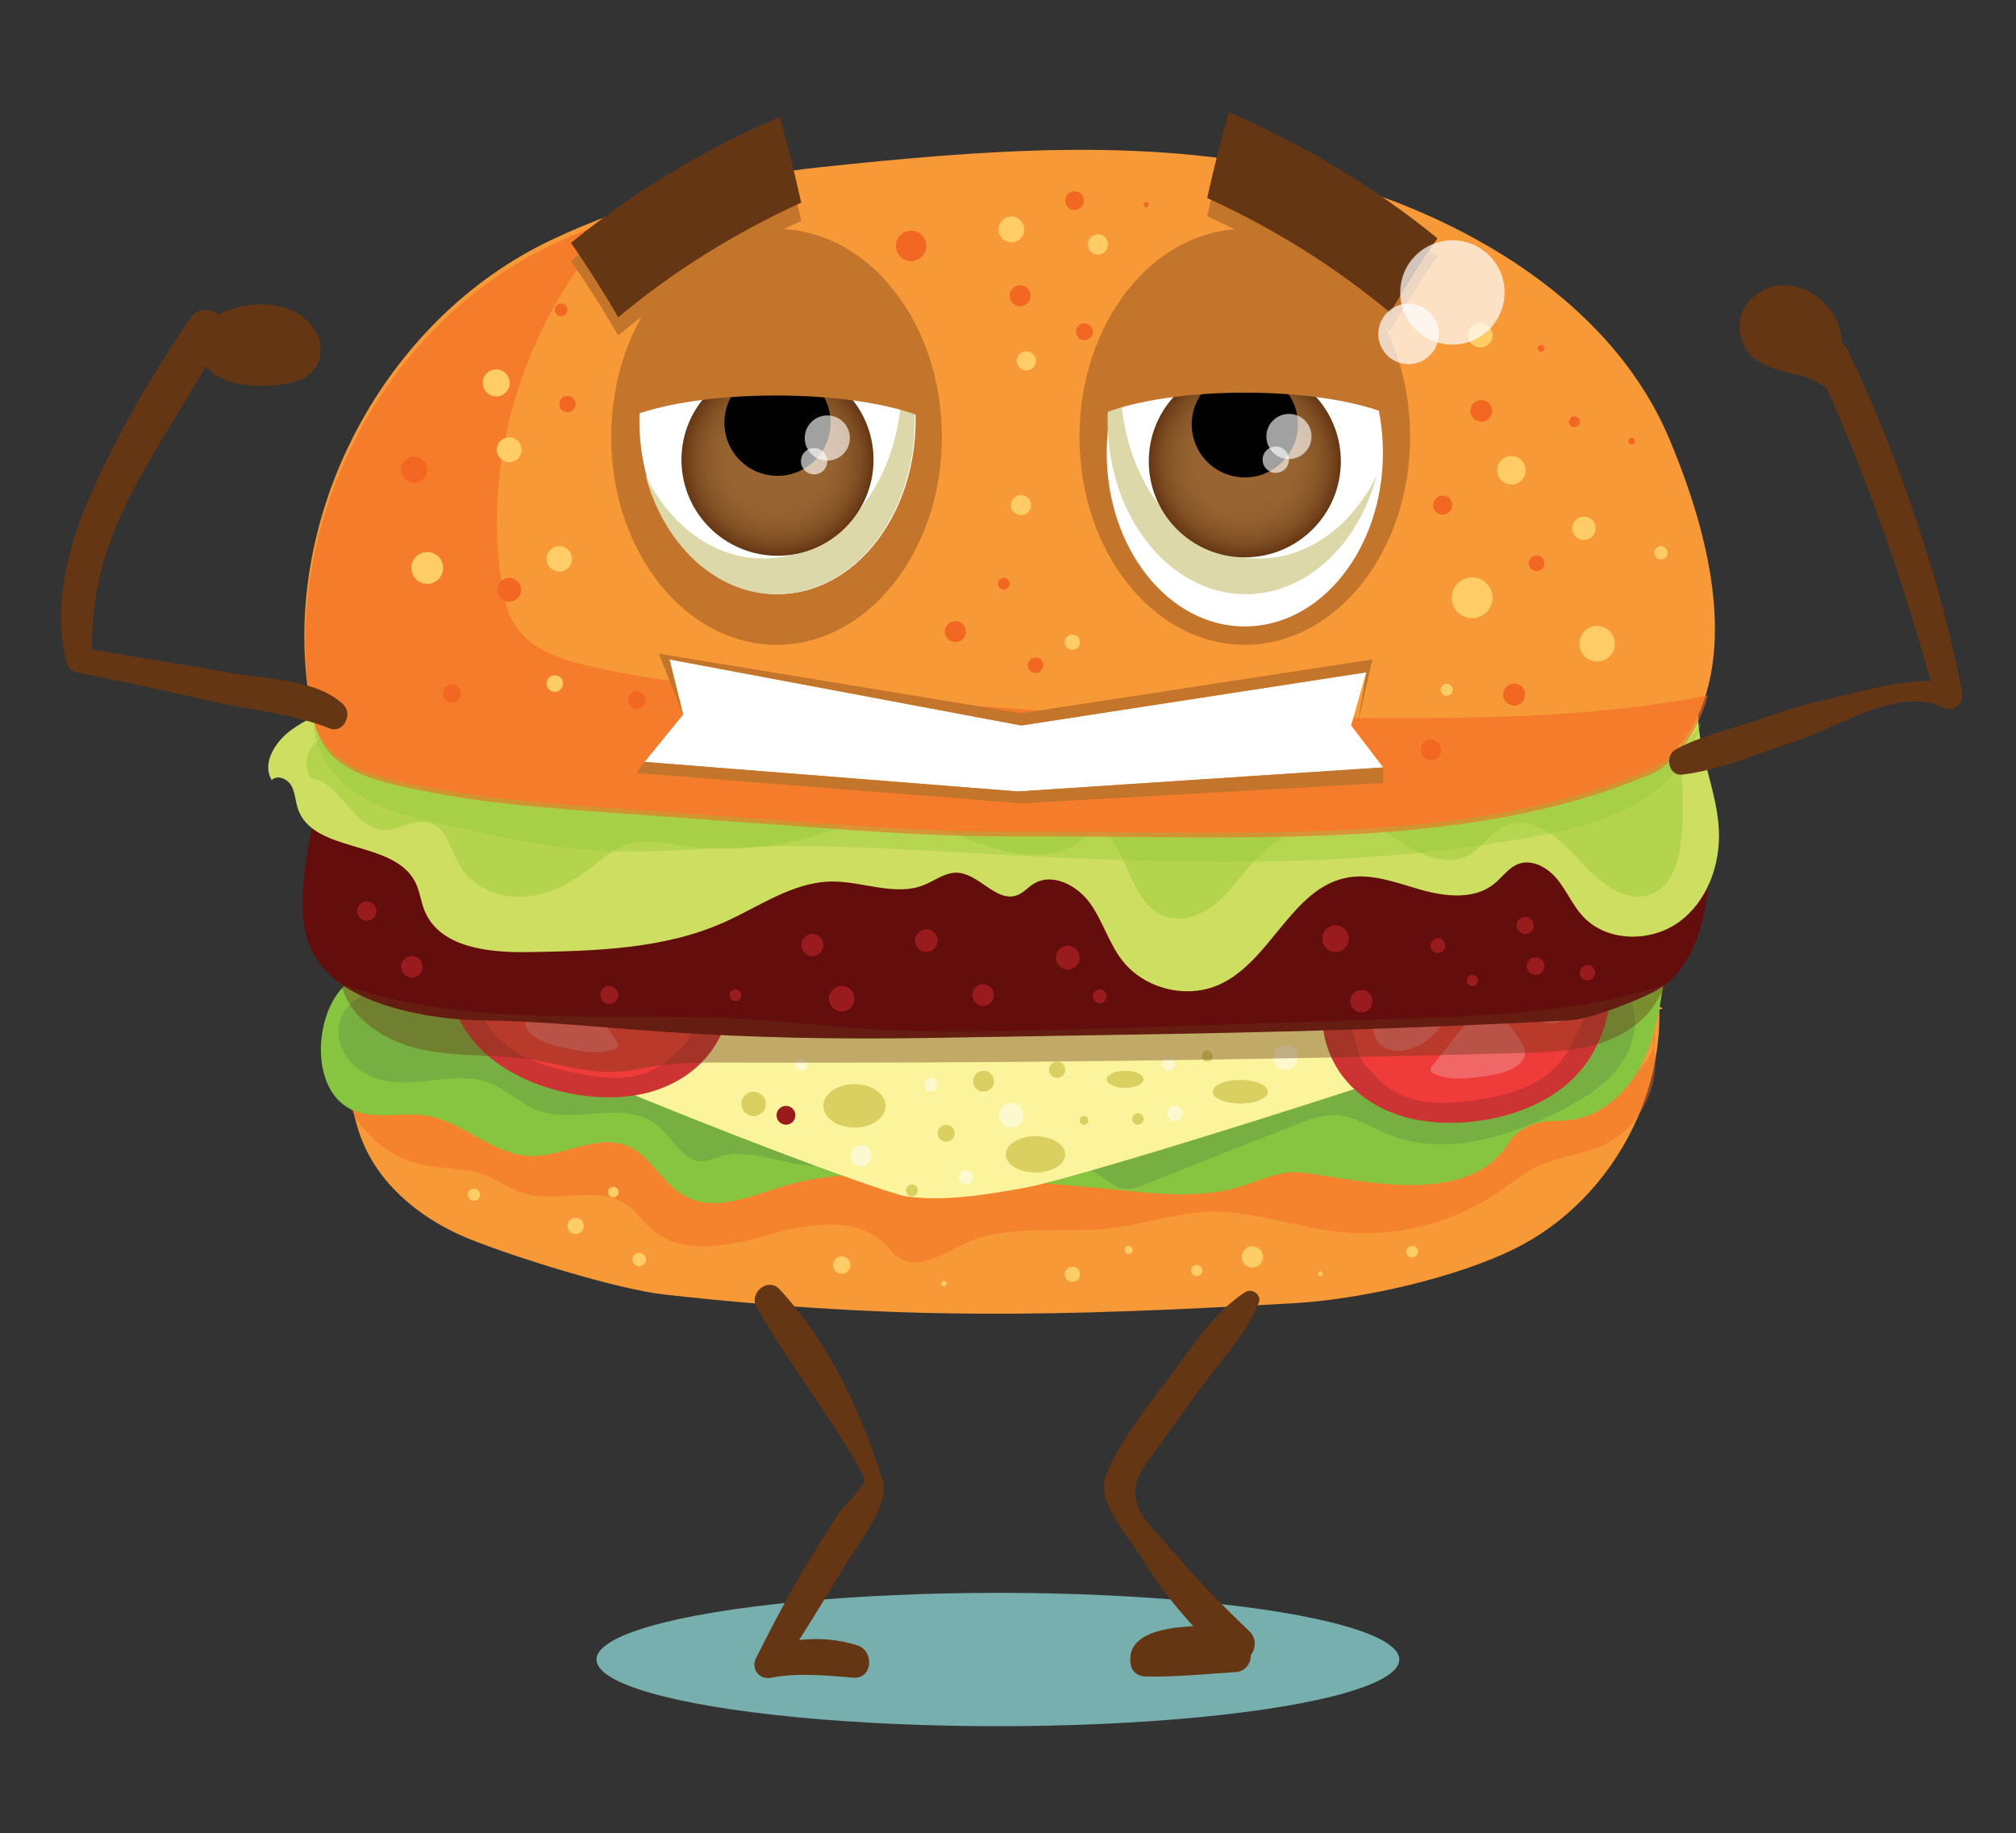 <?xml version="1.0" encoding="utf-8"?>
<!-- Generator: Adobe Illustrator 16.0.0, SVG Export Plug-In . SVG Version: 6.00 Build 0)  -->
<!DOCTYPE svg PUBLIC "-//W3C//DTD SVG 1.1//EN" "http://www.w3.org/Graphics/SVG/1.1/DTD/svg11.dtd">
<svg version="1.1" id="Layer_1" xmlns="http://www.w3.org/2000/svg" xmlns:xlink="http://www.w3.org/1999/xlink" x="0px" y="0px"
	 width="342.568px" height="311.486px" viewBox="0 0 342.568 311.486" enable-background="new 0 0 342.568 311.486"
	 xml:space="preserve">
<rect x="0" y="0" width="342.568" height="311.486" fill="#333333" stroke="none"/>
<g>
	<ellipse fill="#77AFAE" cx="169.568" cy="281.986" rx="68.212" ry="11.329"/>
	<g>
		<g>
			<path fill="#F89938" d="M281.965,171.548c0.4,16.606-9.459,33.037-24.301,40.497c-10.161,5.108-26.546,8.77-37.901,9.404
				c-40.345,2.257-66.695,2.961-106.859-1.478c-8.054-0.89-25.673-6.415-33.182-9.461c-7.508-3.046-14.42-8.342-17.769-15.721
				c-3.237-7.132-2.847-15.309-2.395-23.128c69.463,4.38,139.121-5.422,208.686-3.229c4.929,0.154,10.083,0.435,14.33,2.939"/>
		</g>
		<g opacity="0.44">
			<path fill="#F26722" d="M280.75,176.594c1.938,6.787-1.592,14.714-7.934,17.814c-3.593,1.756-7.758,2.042-11.38,3.738
				c-2.483,1.162-4.615,2.942-6.886,4.479c-7.831,5.305-17.567,7.73-26.971,6.718c-7.504-0.808-14.786-3.713-22.328-3.439
				c-5.565,0.202-10.924,2.132-16.454,2.786c-8.37,0.991-17.325-0.88-24.965,2.682c-3.638,1.696-7.881,4.561-11.188,2.287
				c-0.85-0.584-1.466-1.439-2.187-2.174c-4.864-4.959-13.043-3.579-19.729-1.696s-14.659,3.659-19.932-0.862
				c-1.547-1.326-2.694-3.101-4.375-4.254c-4.911-3.372-11.807-0.145-17.492-1.921c-2.336-0.729-4.337-2.273-6.63-3.129
				c-3.352-1.251-7.075-0.95-10.571-1.71c-5.543-1.205-10.39-5.253-12.563-10.493c22.948,3.622,45.918,7.248,69.062,9.271
				c47.162,4.124,95.155,1.497,140.909-10.656c2.823-0.749,5.699-1.564,8.084-3.25c2.385-1.685,4.224-4.43,4.047-7.345"/>
		</g>
		<g>
			<path fill="#87C540" d="M282.638,167.195c-0.703,4.989-1.655,10.054-4.116,14.45s-6.692,8.073-11.695,8.672
				c-2.163,0.259-4.438-0.045-6.459,0.771c-1.559,0.63-3.088,1.622-3.966,3.056c-7.884,12.879-31.472,4.46-37.359,5.07
				c-2.941,0.305-5.658,1.65-8.492,2.494c-6.521,1.939-13.496,1.184-20.266,0.509c-10.356-1.032-20.735-1.833-31.127-2.404
				c-8.694-0.478-17.585-0.771-25.928,1.723c-5.567,1.664-11.721,4.506-16.825,1.729c-3.861-2.101-5.808-6.921-9.882-8.57
				c-5.207-2.108-10.902,1.947-16.516,1.72c-6.344-0.257-11.34-5.861-17.613-6.848c-4.346-0.683-9.134,0.877-13.01-1.204
				c-4.186-2.246-5.358-7.82-4.679-12.522c0.554-3.835,2.256-7.8,5.633-9.699c2.535-1.427,5.589-1.473,8.498-1.482
				c67.355-0.224,134.711-0.446,202.066-0.67c4.359-0.015,9.168,0.137,12.379,3.085"/>
		</g>
		<g>
			<path fill="#77AF42" d="M276.739,169.219c2.019,3.701,1.001,8.489-1.503,11.881c-2.505,3.392-6.242,5.639-9.994,7.562
				c-9.114,4.672-20.009,7.95-29.474,4.036c-2.907-1.202-5.662-3.071-8.805-3.219c-2.356-0.11-4.633,0.772-6.826,1.642
				c-8.561,3.389-17.122,6.778-25.683,10.167c-1.105,0.438-2.273,0.884-3.45,0.721c-1.287-0.177-2.352-1.044-3.417-1.785
				c-7.387-5.14-17.137-5.156-26.065-4.038c-8.93,1.118-17.986,3.17-26.825,1.481c-4.108-0.786-8.346-2.367-12.346-1.146
				c-0.967,0.295-1.904,0.753-2.914,0.799c-3.395,0.155-5.114-3.938-7.734-6.102c-5.419-4.474-13.929-0.099-20.49-2.615
				c-2.904-1.113-5.178-3.507-8.084-4.616c-4.792-1.828-10.136,0.169-15.259-0.062c-2.875-0.129-5.807-1.039-7.88-3.033
				c-2.073-1.995-3.103-5.194-2.063-7.877c1.47-3.793,6.069-5.143,10.08-5.815c23.886-4.009,48.346-1.586,72.527-2.951
				c14.393-0.813,28.684-2.969,43.077-3.757c12.948-0.709,25.93-0.308,38.891,0.094c7.259,0.225,14.523,0.45,21.749,1.168
				c11.129,1.106,22.14,3.386,32.794,6.786"/>
		</g>
		<g>
			<path fill="#FBF49C" d="M268.455,171.695c-10.35,4.854-83.851,28.278-94.388,30.146c-6.64,1.176-13.41,2.356-20.092,1.445
				c-5.325-0.726-82.121-29.874-92.052-39.677c43.642-1.396,87.302,1.209,130.888,3.812c21.96,1.313,43.921,2.623,65.881,3.935
				c1.959,0.117,4.144,0.341,5.419,1.833"/>
		</g>
		<g>
			<g>
				<path fill="#CC3333" d="M124.036,166.737c0.784,8.096-3.855,15.805-12.999,18.653c-9.145,2.849-22.666-0.142-29.604-7.407
					c-5.8-6.073-6.146-13.394-6.216-20.084c16.3,3.721,32.709,6.596,49.056,8.594"/>
			</g>
			<path fill="#EF3B39" d="M119.853,165.93c0,0-1.094,9.596-3.997,12.106c-2.433,2.104-5.723,6.448-15.815,4.722
				c-10.092-1.727-14.166-4.485-16.826-8.041c-2.661-3.555-6.159-15.627-4.398-16.012l21.072,4.239L119.853,165.93z"/>
			<g>
				<path fill="#F16667" d="M94.253,165.242c-2.058,0.454-3.977,1.126-5.694,1.994c-1.232,0.624-2.751,1.361-4.33,0.723
					c-1.394-0.563-1.93-1.862-2.272-2.967c-0.404-1.301-0.789-2.727,0.011-3.725c4.535,0.358,9.142,1.207,13.636,2.513
					c-0.52,0.66-1.35,1.153-2.35,1.394"/>
			</g>
			<g>
				<path fill="#F16667" d="M100.615,164.412c3.672,0.311,7.368,0.787,11.059,1.425c1.192,0.207,2.544,0.512,3.283,1.318
					c0.596,0.651,0.594,1.424,0.564,2.126c-0.05,1.183-0.105,2.384-0.622,3.43s-1.571,1.933-3.084,2.115
					c-1.943,0.235-4.207-0.75-5.708-2.05c-1.501-1.301-2.4-2.871-3.266-4.401c-0.749-1.323-1.498-2.647-2.247-3.971"/>
			</g>
			<g>
				<path fill="#F16667" d="M97.409,165.956c2.432,3.627,4.864,7.254,7.295,10.881c0.188,0.279,0.381,0.584,0.321,0.855
					c-0.061,0.278-0.373,0.448-0.688,0.574c-2.384,0.951-5.655,0.423-8.638-0.262c-1.331-0.307-2.686-0.65-3.894-1.266
					c-1.208-0.615-2.264-1.553-2.526-2.559c-0.267-1.026,0.312-1.927,0.931-2.721c1.585-2.031,3.534-3.866,5.794-5.458
					c0.253-0.179,0.547-0.363,0.936-0.337c0.389,0.025,0.826,0.393,0.65,0.622"/>
			</g>
		</g>
		<g>
			<g>
				<path fill="#CC3333" d="M224.968,169.45c-1.405,8.011,2.625,16.055,11.522,19.6s22.608,1.606,30.086-5.103
					c6.251-5.608,7.16-12.88,7.746-19.545c-16.539,2.453-33.12,4.054-49.572,4.786"/>
			</g>
			<path fill="#EF3B39" d="M229.201,168.968c0,0,0.351,9.651,3.052,12.378c2.264,2.286,5.208,6.87,15.404,5.927
				c10.195-0.942,14.469-3.38,17.396-6.719c2.927-3.34,7.346-15.106,5.62-15.625l-21.336,2.602L229.201,168.968z"/>
			<g>
				<path fill="#F16667" d="M254.777,170.256c2.017,0.61,3.879,1.429,5.523,2.428c1.181,0.716,2.639,1.569,4.261,1.054
					c1.434-0.455,2.068-1.708,2.495-2.783c0.503-1.266,0.996-2.657,0.276-3.714c-4.55,0.007-9.208,0.498-13.789,1.453
					c0.467,0.699,1.257,1.254,2.234,1.571"/>
			</g>
			<g>
				<path fill="#F16667" d="M248.499,168.938c-3.686,0.026-7.407,0.216-11.137,0.568c-1.204,0.113-2.576,0.313-3.375,1.062
					c-0.645,0.603-0.702,1.373-0.727,2.075c-0.041,1.183-0.078,2.385,0.355,3.468c0.435,1.082,1.418,2.047,2.912,2.347
					c1.919,0.384,4.252-0.423,5.849-1.604s2.614-2.678,3.596-4.137c0.849-1.262,1.697-2.523,2.546-3.785"/>
			</g>
			<g>
				<path fill="#F16667" d="M251.576,170.724c-2.704,3.429-5.409,6.857-8.113,10.286c-0.208,0.265-0.425,0.554-0.386,0.829
					c0.04,0.281,0.338,0.476,0.642,0.625c2.304,1.132,5.606,0.857,8.633,0.404c1.351-0.202,2.729-0.44,3.98-0.961
					c1.252-0.52,2.376-1.373,2.715-2.355c0.347-1.004-0.161-1.945-0.718-2.785c-1.424-2.146-3.225-4.127-5.355-5.889
					c-0.239-0.197-0.519-0.404-0.908-0.408s-0.854,0.328-0.695,0.57"/>
			</g>
		</g>
		<g>
			<path fill="#640D0D" d="M290.758,145.703c-0.569,8.722-2.115,18.999-9.923,22.927c-3.075,1.547-10.664,4.561-14.102,4.74
				c-28.232,1.477-49.235,2.031-77.502,2.483c-8.571,0.138-23.917,0.396-32.488,0.533c-14.042,0.225-29.044-0.054-43.056-1.005
				c-11.475-0.778-20.598-1.823-32.097-2.012c-7.889-0.129-19.113-2.073-25.051-7.269c-7.029-6.15-5.32-15.105-3.773-24.386
				c0.182-1.096,2.475-5.012,3.193-5.859c0.708-0.836,1.845-1.152,2.921-1.361c8.958-1.739,18.091,0.936,27.095,2.414
				c12.156,1.994,24.552,1.802,36.868,1.525c37.126-0.833,74.236-2.385,111.302-4.653c15.95-0.976,32.146-2.067,47.756,1.345
				c2.646,0.578,5.367,1.337,7.4,3.125c2.033,1.789,3.157,4.885,1.915,7.291"/>
		</g>
		<g>
			<path fill="#CDDE60" d="M288.543,120.958c-0.116,6.768,3.17,13.183,3.532,19.942c0.319,5.96-1.952,12.271-6.784,15.773
				c-4.832,3.504-12.296,3.406-16.337-0.986c-1.717-1.865-2.716-4.282-4.313-6.251c-1.596-1.969-4.23-3.516-6.609-2.641
				c-1.69,0.622-2.749,2.269-4.151,3.398c-3.344,2.693-8.209,2.185-12.342,1.02c-4.133-1.166-8.356-2.866-12.58-2.095
				c-9.444,1.726-12.97,14.161-21.701,18.153c-5.565,2.545-12.771,0.784-16.536-4.039c-2.299-2.944-3.315-6.71-5.489-9.748
				s-6.438-5.272-9.61-3.299c-0.95,0.593-1.702,1.51-2.745,1.918c-3.543,1.389-6.543-3.765-10.348-3.816
				c-1.985-0.027-3.674,1.347-5.516,2.089c-4.928,1.985-10.438-0.66-15.751-0.587c-6.54,0.091-12.206,4.239-18.175,6.91
				c-10.306,4.609-21.951,4.883-33.239,5.08c-6.752,0.118-15.087-0.737-17.677-6.975c-0.658-1.584-0.829-3.351-1.595-4.885
				c-3.655-7.324-17.443-4.795-19.983-12.576c-0.415-1.271-0.435-2.68-1.092-3.844c-0.657-1.165-2.388-1.9-3.323-0.945
				c-1.769-2.918,0.664-6.642,3.445-8.618c8.798-6.251,20.659-4.983,31.385-3.782c12.9,1.444,25.858,2.403,38.835,2.689
				c47.293,1.045,94.347-6.831,141.641-7.902c9.14-0.208,19.269,0.212,25.875,6.531"/>
		</g>
		<ellipse fill="#DACF61" cx="145.197" cy="187.906" rx="5.284" ry="3.698"/>
		<ellipse fill="#DACF61" cx="210.76" cy="185.507" rx="4.697" ry="2.009"/>
		<ellipse fill="#DACF61" cx="191.189" cy="183.398" rx="3.131" ry="1.454"/>
		<ellipse fill="#DACF61" cx="175.964" cy="196.153" rx="5.048" ry="3.086"/>
		<circle fill="#DACF61" cx="167.123" cy="183.726" r="1.781"/>
		<circle fill="#DACF61" cx="128.057" cy="187.577" r="2.07"/>
		<circle fill="#DACF61" cx="160.781" cy="192.552" r="1.443"/>
		<circle fill="#DACF61" cx="184.195" cy="190.378" r="0.731"/>
		<circle fill="#DACF61" cx="205.144" cy="179.472" r="0.919"/>
		<circle fill="#DACF61" cx="193.352" cy="190.141" r="0.969"/>
		<circle fill="#DACF61" cx="179.63" cy="181.772" r="1.382"/>
		<circle fill="#DACF61" cx="154.952" cy="202.277" r="1.009"/>
		<circle fill="#FCF9CE" cx="218.458" cy="179.686" r="2.087"/>
		<circle fill="#FCF9CE" cx="199.66" cy="189.222" r="1.315"/>
		<circle fill="#FCF9CE" cx="198.529" cy="180.815" r="1.129"/>
		<circle fill="#FCF9CE" cx="171.864" cy="189.502" r="2.103"/>
		<circle fill="#FCF9CE" cx="158.161" cy="184.331" r="1.176"/>
		<circle fill="#FCF9CE" cx="164.132" cy="200.06" r="1.209"/>
		<circle fill="#FCF9CE" cx="146.326" cy="196.363" r="1.807"/>
		<circle fill="#FCF9CE" cx="136.165" cy="180.937" r="1.008"/>
		<circle fill="#991B1E" cx="133.556" cy="189.508" r="1.601"/>
		<circle fill="#991B1E" cx="260.929" cy="164.163" r="1.499"/>
		<circle fill="#991B1E" cx="259.159" cy="157.245" r="1.46"/>
		<circle fill="#991B1E" cx="269.757" cy="165.29" r="1.303"/>
		<circle fill="#991B1E" cx="250.178" cy="166.6" r="0.938"/>
		<circle fill="#991B1E" cx="244.334" cy="160.689" r="1.262"/>
		<circle fill="#991B1E" cx="231.337" cy="170.118" r="1.899"/>
		<circle fill="#991B1E" cx="226.948" cy="159.498" r="2.253"/>
		<circle fill="#991B1E" cx="186.877" cy="169.289" r="1.181"/>
		<circle fill="#991B1E" cx="181.441" cy="162.713" r="2.023"/>
		<circle fill="#991B1E" cx="167.059" cy="169.085" r="1.845"/>
		<circle fill="#991B1E" cx="157.412" cy="159.825" r="1.926"/>
		<circle fill="#991B1E" cx="143.031" cy="169.703" r="2.166"/>
		<circle fill="#991B1E" cx="138.039" cy="160.579" r="1.874"/>
		<circle fill="#991B1E" cx="124.982" cy="169.113" r="1.005"/>
		<circle fill="#991B1E" cx="103.521" cy="169.053" r="1.515"/>
		<circle fill="#991B1E" cx="69.981" cy="164.277" r="1.824"/>
		<circle fill="#991B1E" cx="62.329" cy="154.807" r="1.647"/>
		<g opacity="0.49">
			<path fill="#99CA3C" d="M284.684,125.2c1.232,5.65,1.581,11.491,1.031,17.248c-0.349,3.653-1.448,7.805-4.778,9.348
				c-4.51,2.089-9.326-1.988-12.625-5.705c-3.3-3.717-8.1-7.804-12.619-5.735c-2.482,1.137-3.921,3.866-6.36,5.093
				c-2.876,1.445-6.393,0.441-9.196-1.141c-2.803-1.582-5.327-3.729-8.383-4.743c-7.012-2.326-14.612,2.025-19.447,7.611
				c-1.906,2.202-3.587,4.636-5.847,6.473c-2.261,1.837-5.31,3.023-8.103,2.199c-4.877-1.438-6.163-7.536-8.617-11.989
				c-0.745-1.354-1.982-2.766-3.516-2.572c-0.981,0.124-1.741,0.88-2.521,1.49c-4.668,3.656-11.43,2.639-17.004,0.616
				s-11.146-4.914-17.058-4.453c-3.444,0.269-6.681,1.668-9.968,2.73c-7.617,2.463-15.801,3.151-23.722,1.997
				c-2.994-0.437-6.088-1.127-8.995-0.289c-2.822,0.813-5.032,2.941-7.39,4.691c-3.211,2.383-7,4.182-10.997,4.314
				s-8.191-1.635-10.267-5.053c-1.672-2.753-2.364-6.756-5.483-7.563c-2.478-0.641-4.928,1.311-7.486,1.254
				c-5.237-0.116-7.303-7.912-12.454-8.863c-1.645-1.926-0.641-5.114,1.391-6.626c2.032-1.512,4.695-1.798,7.217-2.021
				c41.25-3.659,82.684-4.679,124.083-5.696c8.994-0.222,17.987-0.442,26.981-0.663c11.036-0.271,22.083-0.543,33.112-0.048
				c8.613,0.388,17.212,1.242,25.697,2.765c5.633,1.011,11.733,2.649,15.014,7.337"/>
		</g>
		<g opacity="0.44">
			<path fill="#99CA3C" d="M288.778,123.717c-1.56,5.707-6.041,10.278-11.22,13.139s-11.042,4.212-16.859,5.29
				c-31.059,5.756-62.944,4.629-94.481,2.864c-13.151-0.736-26.322-1.579-39.486-1.107c-8.146,0.292-16.294,1.088-24.435,0.66
				c-8.977-0.471-17.802-2.422-26.578-4.365c-5.114-1.133-10.347-2.313-14.757-5.14c-4.41-2.824-7.902-7.678-7.618-12.908
				c4.877,6.293,13.218,8.696,21.087,9.904c11.285,1.732,22.751,1.774,34.168,1.813c33.606,0.114,67.213,0.229,100.819,0.343
				c21.031,0.071,42.148,0.137,62.972-2.806c6.512-0.921,13.958-2.858,16.648-8.858"/>
		</g>
		<g opacity="0.39">
			<path fill="#653614" d="M282,169.239c-1.941,4.045-5.996,6.758-10.279,8.095s-8.836,1.476-13.321,1.597
				c-45.404,1.226-90.826,1.768-136.247,1.625c-3.117-0.01-6.245-0.021-9.335,0.381c-2.851,0.371-5.662,1.095-8.535,1.19
				c-4.714,0.155-9.301-1.381-13.966-2.083c-6.159-0.928-12.499-0.402-18.59-1.7c-6.092-1.298-12.289-5.09-13.762-11.142
				c21.785,7.813,45.746,4.561,68.848,5.946c6.859,0.411,13.687,1.24,20.543,1.691c12.232,0.807,24.509,0.41,36.761,0.015
				c17.687-0.572,35.372-1.145,53.059-1.717c15.652-0.506,31.561-1.057,46.422-5.996"/>
		</g>
		<g>
			<path fill="#F89938" d="M283.668,74.6c-10.331-24.573-37.598-39.58-63.592-45.484s-53.887-3.524-80.397-0.737
				c-15.86,1.667-31.674,5.594-46.081,12.434c-28.424,13.497-45.983,46.802-41.059,77.88c0.396,2.498,0.948,5.043,2.333,7.159
				c2.6,3.969,7.529,5.621,12.144,6.723c12.421,2.968,25.225,3.899,37.963,4.822c10.409,0.754,20.819,1.508,31.228,2.262
				c11.854,0.857,23.72,1.717,35.604,1.662c38.095-0.174,77.181,2.927,108.98-10.756C283.368,129.455,301.457,116.912,283.668,74.6z
				"/>
		</g>
		<g opacity="0.58">
			<path fill="#F26722" d="M93.765,41.604c3.735-1.772,7.565-3.349,11.465-4.741C89.816,53.322,81.716,76.84,85.259,99.205
				c0.396,2.499,0.948,5.043,2.334,7.159c2.6,3.969,7.529,5.621,12.144,6.724c12.421,2.967,25.225,3.899,37.962,4.821
				c10.41,0.754,20.819,1.508,31.228,2.262c11.854,0.858,23.72,1.717,35.604,1.663c29.228-0.134,59.04,1.66,85.697-3.679
				c-2.55,9.057-7.95,12.633-9.271,13.201c-31.8,13.684-70.886,10.583-108.98,10.757c-11.884,0.054-23.75-0.806-35.604-1.663
				c-10.409-0.754-20.819-1.508-31.229-2.262c-12.737-0.922-25.541-1.854-37.962-4.821c-4.615-1.103-9.544-2.755-12.144-6.724
				c-1.386-2.116-1.938-4.66-2.333-7.159C47.782,88.406,65.341,55.102,93.765,41.604z"/>
		</g>
		<ellipse fill="#C4752C" cx="211.524" cy="74.231" rx="28.093" ry="35.333"/>
		<ellipse fill="#FFFFFF" cx="211.525" cy="76.931" rx="23.468" ry="29.516"/>
		<path fill="#DDD8A9" d="M191.626,56.108c-0.768,2.917-1.185,6.036-1.185,9.277c0,16.301,10.507,29.516,23.468,29.516
			c8.493,0,15.933-5.675,20.052-14.174c-3.092,11.756-11.899,20.238-22.283,20.238c-12.961,0-23.468-13.215-23.468-29.516
			C188.21,65.831,189.459,60.579,191.626,56.108z"/>
		
			<radialGradient id="SVGID_1_" cx="92.63" cy="78.387" r="16.317" gradientTransform="matrix(-1 0 0 1 304.154 0)" gradientUnits="userSpaceOnUse">
			<stop  offset="0" style="stop-color:#996632"/>
			<stop  offset="0.437" style="stop-color:#986532"/>
			<stop  offset="0.617" style="stop-color:#93602F"/>
			<stop  offset="0.75" style="stop-color:#8A5829"/>
			<stop  offset="0.86" style="stop-color:#7E4D22"/>
			<stop  offset="0.954" style="stop-color:#6E3E19"/>
			<stop  offset="1" style="stop-color:#653614"/>
		</radialGradient>
		<circle fill="url(#SVGID_1_)" cx="211.524" cy="78.387" r="16.317"/>
		<circle cx="211.525" cy="72.103" r="9.021"/>
		<ellipse fill="#C4752C" cx="131.955" cy="74.231" rx="28.093" ry="35.333"/>
		<ellipse fill="#FFFFFF" cx="132.116" cy="71.45" rx="23.468" ry="29.516"/>
		<path fill="#DDD8A9" d="M152.014,56.108c0.768,2.917,1.185,6.036,1.185,9.277c0,16.301-10.507,29.516-23.468,29.516
			c-8.493,0-15.932-5.675-20.052-14.174c3.093,11.756,11.9,20.238,22.284,20.238c12.96,0,23.467-13.215,23.467-29.516
			C155.43,65.831,154.181,60.579,152.014,56.108z"/>
		
			<radialGradient id="SVGID_2_" cx="183.993" cy="78.116" r="16.317" gradientTransform="matrix(1 0 0 1 -51.877 0)" gradientUnits="userSpaceOnUse">
			<stop  offset="0" style="stop-color:#996632"/>
			<stop  offset="0.437" style="stop-color:#986532"/>
			<stop  offset="0.617" style="stop-color:#93602F"/>
			<stop  offset="0.75" style="stop-color:#8A5829"/>
			<stop  offset="0.86" style="stop-color:#7E4D22"/>
			<stop  offset="0.954" style="stop-color:#6E3E19"/>
			<stop  offset="1" style="stop-color:#653614"/>
		</radialGradient>
		<circle fill="url(#SVGID_2_)" cx="132.116" cy="78.116" r="16.317"/>
		<circle cx="132.116" cy="71.831" r="9.021"/>
		<circle opacity="0.63" fill="#FFFFFF" cx="219.023" cy="74.169" r="3.838"/>
		<circle opacity="0.63" fill="#FFFFFF" cx="216.784" cy="78.108" r="2.239"/>
		<circle opacity="0.63" fill="#FFFFFF" cx="140.578" cy="74.428" r="3.838"/>
		<circle opacity="0.63" fill="#FFFFFF" cx="138.339" cy="78.366" r="2.239"/>
		<path fill="#C4752C" d="M211.525,66.722c-9.566,0-18.068,1.301-23.462,3.317c0.25-16.027,10.658-28.925,23.462-28.925
			s23.211,12.897,23.462,28.925C229.593,68.022,221.091,66.722,211.525,66.722z"/>
		<path fill="#C4752C" d="M131.822,67.201c-9.78,0-18.472,1.301-23.986,3.317c0.256-16.028,10.896-28.925,23.986-28.925
			s23.73,12.896,23.986,28.925C150.294,68.502,141.602,67.201,131.822,67.201z"/>
		<path fill="#C4752C" d="M236.22,56.227c2.479-4.284,5.158-8.503,8.037-12.644c-10.234-8.343-22.123-15.65-35.455-21.416
			c-1.373,4.848-2.597,9.71-3.671,14.58C216.834,42.087,227.254,48.723,236.22,56.227z"/>
		<path fill="#653614" d="M236.22,53.131c2.479-4.284,5.158-8.503,8.037-12.643c-10.234-8.343-22.123-15.651-35.455-21.417
			c-1.373,4.848-2.597,9.71-3.671,14.58C216.834,38.991,227.254,45.628,236.22,53.131z"/>
		<path fill="#C4752C" d="M105.057,57.009c-2.479-4.284-5.159-8.503-8.037-12.643c10.234-8.343,22.123-15.65,35.455-21.417
			c1.373,4.848,2.596,9.71,3.67,14.58C124.442,42.87,114.022,49.506,105.057,57.009z"/>
		<path fill="#653614" d="M105.057,53.913c-2.479-4.283-5.159-8.502-8.037-12.643c10.234-8.343,22.123-15.65,35.455-21.416
			c1.373,4.848,2.596,9.71,3.67,14.58C124.442,39.774,114.022,46.41,105.057,53.913z"/>
		<polygon fill="#FFFFFF" points="232.172,114.238 173.546,123.269 113.767,112.049 116.078,121.422 109.538,129.466 
			172.969,134.487 235.036,130.398 229.582,123.269 		"/>
		<polygon fill="#C4752C" points="235.036,130.398 235.036,133.051 173.546,136.501 108.087,131.354 109.538,129.466 
			172.969,134.487 		"/>
		<polygon fill="#C4752C" points="232.172,114.238 173.546,123.269 113.767,112.049 116.078,121.422 111.946,111.071 
			173.546,121.197 233.2,112.049 230.663,123.269 		"/>
		<circle fill="#FFCC66" stroke="#FFCC66" stroke-width="0.17" stroke-miterlimit="10" cx="271.389" cy="109.38" r="2.934"/>
		<circle fill="#FFCC66" stroke="#FFCC66" stroke-width="0.17" stroke-miterlimit="10" cx="269.156" cy="89.765" r="1.904"/>
		<circle fill="#FFCC66" stroke="#FFCC66" stroke-width="0.17" stroke-miterlimit="10" cx="256.826" cy="79.915" r="2.333"/>
		<circle fill="#FFCC66" stroke="#FFCC66" stroke-width="0.17" stroke-miterlimit="10" cx="250.157" cy="101.576" r="3.386"/>
		<circle fill="#FFCC66" stroke="#FFCC66" stroke-width="0.17" stroke-miterlimit="10" cx="251.526" cy="56.954" r="2.018"/>
		<circle fill="#FFCC66" stroke="#FFCC66" stroke-width="0.17" stroke-miterlimit="10" cx="186.568" cy="41.536" r="1.642"/>
		<circle fill="#FFCC66" stroke="#FFCC66" stroke-width="0.17" stroke-miterlimit="10" cx="171.864" cy="38.986" r="2.103"/>
		<circle fill="#FFCC66" stroke="#FFCC66" stroke-width="0.17" stroke-miterlimit="10" cx="174.417" cy="61.314" r="1.548"/>
		<circle fill="#FFCC66" stroke="#FFCC66" stroke-width="0.17" stroke-miterlimit="10" cx="173.491" cy="85.828" r="1.627"/>
		<circle fill="#FFCC66" stroke="#FFCC66" stroke-width="0.17" stroke-miterlimit="10" cx="86.528" cy="76.419" r="2.024"/>
		<circle fill="#FFCC66" stroke="#FFCC66" stroke-width="0.17" stroke-miterlimit="10" cx="84.32" cy="65.07" r="2.208"/>
		<circle fill="#FFCC66" stroke="#FFCC66" stroke-width="0.17" stroke-miterlimit="10" cx="95.043" cy="94.963" r="2.081"/>
		<circle fill="#FFCC66" stroke="#FFCC66" stroke-width="0.17" stroke-miterlimit="10" cx="72.599" cy="96.5" r="2.618"/>
		<circle fill="#FFCC66" stroke="#FFCC66" stroke-width="0.17" stroke-miterlimit="10" cx="94.283" cy="116.146" r="1.321"/>
		<circle fill="#FFCC66" stroke="#FFCC66" stroke-width="0.17" stroke-miterlimit="10" cx="182.222" cy="109.118" r="1.209"/>
		<circle fill="#FFCC66" stroke="#FFCC66" stroke-width="0.17" stroke-miterlimit="10" cx="245.828" cy="117.207" r="0.943"/>
		<circle fill="#FFCC66" stroke="#FFCC66" stroke-width="0.17" stroke-miterlimit="10" cx="282.241" cy="93.922" r="1.041"/>
		<circle fill="#FFCC66" stroke="#FFCC66" stroke-width="0.17" stroke-miterlimit="10" cx="224.379" cy="216.433" r="0.316"/>
		<circle fill="#FFCC66" stroke="#FFCC66" stroke-width="0.17" stroke-miterlimit="10" cx="212.816" cy="213.582" r="1.729"/>
		<circle fill="#FFCC66" stroke="#FFCC66" stroke-width="0.17" stroke-miterlimit="10" cx="203.354" cy="215.878" r="0.871"/>
		<circle fill="#FFCC66" stroke="#FFCC66" stroke-width="0.17" stroke-miterlimit="10" cx="239.974" cy="212.679" r="0.903"/>
		<circle fill="#FFCC66" stroke="#FFCC66" stroke-width="0.17" stroke-miterlimit="10" cx="182.222" cy="216.521" r="1.209"/>
		<circle fill="#FFCC66" stroke="#FFCC66" stroke-width="0.17" stroke-miterlimit="10" cx="191.786" cy="212.373" r="0.597"/>
		<circle fill="#FFCC66" stroke="#FFCC66" stroke-width="0.17" stroke-miterlimit="10" cx="143.025" cy="214.973" r="1.39"/>
		<circle fill="#FFCC66" stroke="#FFCC66" stroke-width="0.17" stroke-miterlimit="10" cx="160.415" cy="218.098" r="0.366"/>
		<circle fill="#FFCC66" stroke="#FFCC66" stroke-width="0.17" stroke-miterlimit="10" cx="108.619" cy="214.03" r="1.06"/>
		<circle fill="#FFCC66" stroke="#FFCC66" stroke-width="0.17" stroke-miterlimit="10" cx="97.804" cy="208.315" r="1.293"/>
		<circle fill="#FFCC66" stroke="#FFCC66" stroke-width="0.17" stroke-miterlimit="10" cx="80.541" cy="203.003" r="0.96"/>
		<circle fill="#FFCC66" stroke="#FFCC66" stroke-width="0.17" stroke-miterlimit="10" cx="104.221" cy="202.564" r="0.816"/>
		<circle fill="#F26722" cx="267.534" cy="71.659" r="0.921"/>
		<circle fill="#F26722" cx="251.7" cy="69.815" r="1.844"/>
		<circle fill="#F26722" cx="261.091" cy="95.706" r="1.337"/>
		<circle fill="#F26722" cx="257.285" cy="118.019" r="1.874"/>
		<circle fill="#F26722" cx="245.144" cy="85.828" r="1.627"/>
		<circle fill="#F26722" cx="261.848" cy="59.187" r="0.58"/>
		<circle fill="#F26722" cx="194.764" cy="34.781" r="0.443"/>
		<circle fill="#F26722" cx="184.264" cy="56.369" r="1.432"/>
		<circle fill="#F26722" cx="173.34" cy="50.252" r="1.778"/>
		<circle fill="#F26722" cx="182.604" cy="34.091" r="1.592"/>
		<circle fill="#F26722" cx="154.821" cy="41.787" r="2.591"/>
		<circle fill="#F26722" cx="162.338" cy="107.325" r="1.794"/>
		<circle fill="#F26722" cx="170.565" cy="99.187" r="0.997"/>
		<circle fill="#F26722" cx="108.196" cy="118.949" r="1.483"/>
		<circle fill="#F26722" cx="96.424" cy="68.659" r="1.38"/>
		<circle fill="#F26722" cx="95.342" cy="52.653" r="1.082"/>
		<circle fill="#F26722" cx="70.378" cy="79.804" r="2.221"/>
		<circle fill="#F26722" cx="86.528" cy="100.215" r="2.024"/>
		<circle fill="#F26722" cx="76.786" cy="117.818" r="1.555"/>
		<circle fill="#F26722" cx="175.964" cy="113.041" r="1.31"/>
		<circle fill="#F26722" cx="243.138" cy="127.41" r="1.747"/>
		<circle fill="#F26722" cx="277.249" cy="74.957" r="0.563"/>
		<circle opacity="0.71" fill="#FFFFFF" cx="246.799" cy="49.695" r="8.866"/>
		<circle opacity="0.71" fill="#FFFFFF" cx="239.345" cy="56.739" r="5.139"/>
		<g>
			<g>
				<path fill="#653614" d="M211.616,219.542c-5.248,3.327-9.152,9.442-12.835,14.37c-3.961,5.3-8.499,10.811-10.952,17.003
					c-1.689,4.263,4.541,10.979,6.479,14.265c3.585,6.079,8.572,11.474,13.543,16.435c0.74-1.787,1.48-3.574,2.221-5.361
					c-4.389,0.092-19.54-1.144-17.882,6.809c0.225,1.08,1.327,1.782,2.371,1.806c5.129,0.117,10.274-0.418,15.391-0.745
					c3.453-0.221,3.475-5.616,0-5.395c-5.353,0.343-10.736,0.508-16.044,1.31c1.008,0.572,2.017,1.145,3.024,1.718
					c0.417,1.666,11.45,0.849,13.14,0.779c2.646-0.108,4.276-3.39,2.221-5.361c-3.7-3.549-7.411-7.217-10.797-11.066
					c-1.881-2.138-3.781-4.251-5.68-6.376c-3.346-3.744-4.027-7.114-0.953-11.229c3.287-4.397,6.384-8.935,9.672-13.333
					c3.246-4.343,7.38-8.796,9.373-13.866C214.416,220.007,212.703,218.854,211.616,219.542L211.616,219.542z"/>
			</g>
		</g>
		<g>
			<g>
				<path fill="#653614" d="M128.563,222.088c5.615,9.977,12.959,18.937,18.331,29.015c0.511,0.958-3.651,4.952-4.352,5.993
					c-1.757,2.609-3.383,5.337-5.024,8.021c-3.295,5.387-6.207,10.99-9.053,16.626c-0.922,1.825,0.571,3.752,2.566,3.338
					c4.247-0.883,9.667-0.368,13.983-0.013c3.263,0.269,3.586-4.525,0.739-5.459c-3.289-1.079-6.579-1.308-10.016-0.938
					c-3.512,0.377-3.592,5.889,0,5.563c2.966-0.27,5.653,0.029,8.538,0.735c0.246-1.819,0.493-3.64,0.739-5.459
					c-5-0.027-9.661,0.875-14.587,1.107c0.654,1.14,1.308,2.279,1.962,3.419c3.729-5.859,7.442-11.714,10.973-17.695
					c1.807-3.062,7.925-10.691,6.678-14.632c-3.743-11.818-9.088-23.455-17.57-32.633C130.51,216.957,127.2,219.667,128.563,222.088
					L128.563,222.088z"/>
			</g>
		</g>
		<g>
			<g>
				<path fill="#653614" d="M58.374,119.755c-4.55-4.473-13.72-4.366-19.691-5.492c-8.186-1.544-16.448-2.646-24.633-4.225
					c0.531,0.698,1.062,1.395,1.593,2.093c-0.391-10.45,1.891-18.922,6.662-28.233c4.674-9.122,10.634-17.513,15.376-26.582
					c1.888-3.611-3.167-6.513-5.422-3.169c-6.277,9.307-12.302,19.531-16.836,29.807c-3.827,8.671-6.665,19.347-4.043,28.754
					c0.191,0.685,0.789,1.375,1.516,1.516c7.534,1.453,15.006,3.112,22.486,4.813c6.853,1.558,14.103,2.161,20.655,4.733
					C58.354,124.679,59.99,121.343,58.374,119.755L58.374,119.755z"/>
			</g>
		</g>
		<g>
			<path fill="#653614" d="M37.416,55.46c4.72-1.23,10.585-2.132,13.737,1.592c0.79,0.933,1.317,2.214,0.95,3.38
				c-0.586,1.863-2.931,2.379-4.874,2.584c-2.497,0.263-5.097,0.516-7.457-0.343c-2.36-0.857-4.391-3.179-4.044-5.666"/>
			<g>
				<path fill="#653614" d="M37.416,57.356c3.82,0.203,7.553-1.197,11.116,0.765c3.688,2.032-2.221,2.762-3.46,2.869
					c-2.725,0.234-6.842-0.428-6.646-3.983c0.19-3.46-5.414-3.493-5.394,0c0.027,4.84,3.691,7.715,8.216,8.326
					c3.411,0.46,10.42,0.573,12.456-3.041c2.116-3.757-0.386-7.888-4.027-9.517c-4.023-1.8-9.501-1.213-13.217,1.047
					C34.798,54.833,35.554,57.257,37.416,57.356L37.416,57.356z"/>
			</g>
		</g>
		<g>
			<g>
				<path fill="#653614" d="M285.837,131.621c6.62-0.787,13.18-3.718,19.51-5.771c6.887-2.234,17.373-9.298,24.664-5.661
					c1.874,0.935,3.78-0.578,3.389-2.605c-3.844-19.868-10.766-39.72-19.364-58.015c-1.644-3.499-6.766-0.452-5.166,3.021
					c8.429,18.304,14.749,36.813,20.081,56.221c0.741-0.974,1.483-1.947,2.225-2.92c-7.678-0.852-14.169,1.553-21.565,3.14
					c-4.488,0.963-8.854,2.642-13.214,4.057c-3.941,1.278-8.079,2.262-11.707,4.294
					C282.832,128.421,283.518,131.897,285.837,131.621L285.837,131.621z"/>
			</g>
		</g>
		<g>
			<path fill="#653614" d="M311.174,58.668c-1.097-3.099-2.995-6.247-6.107-7.303c-3.112-1.057-7.299,1.313-6.858,4.569
				c0.396,2.934,3.806,4.298,6.707,4.884c2.901,0.585,6.318,1.327,7.487,4.046"/>
			<g>
				<path fill="#653614" d="M313.029,58.668c0.025-7.284-8.638-13.403-14.9-8.362c-2.704,2.177-3.133,5.251-1.815,8.33
					c1.465,3.426,6.182,4.4,9.366,5.098c1.861,0.408,3.075,1.208,4.671,2.142c0.837,0.49,2.332,0.825,3.11,0.047
					c2.927-2.926-1.873-5.859-4.133-6.759c-1.407-0.561-10.627-1.798-7.885-4.641c3.183-3.298,6.837,3.659,8.42,5.457
					C310.962,61.228,313.023,60.208,313.029,58.668L313.029,58.668z"/>
			</g>
		</g>
	</g>
</g>
</svg>
